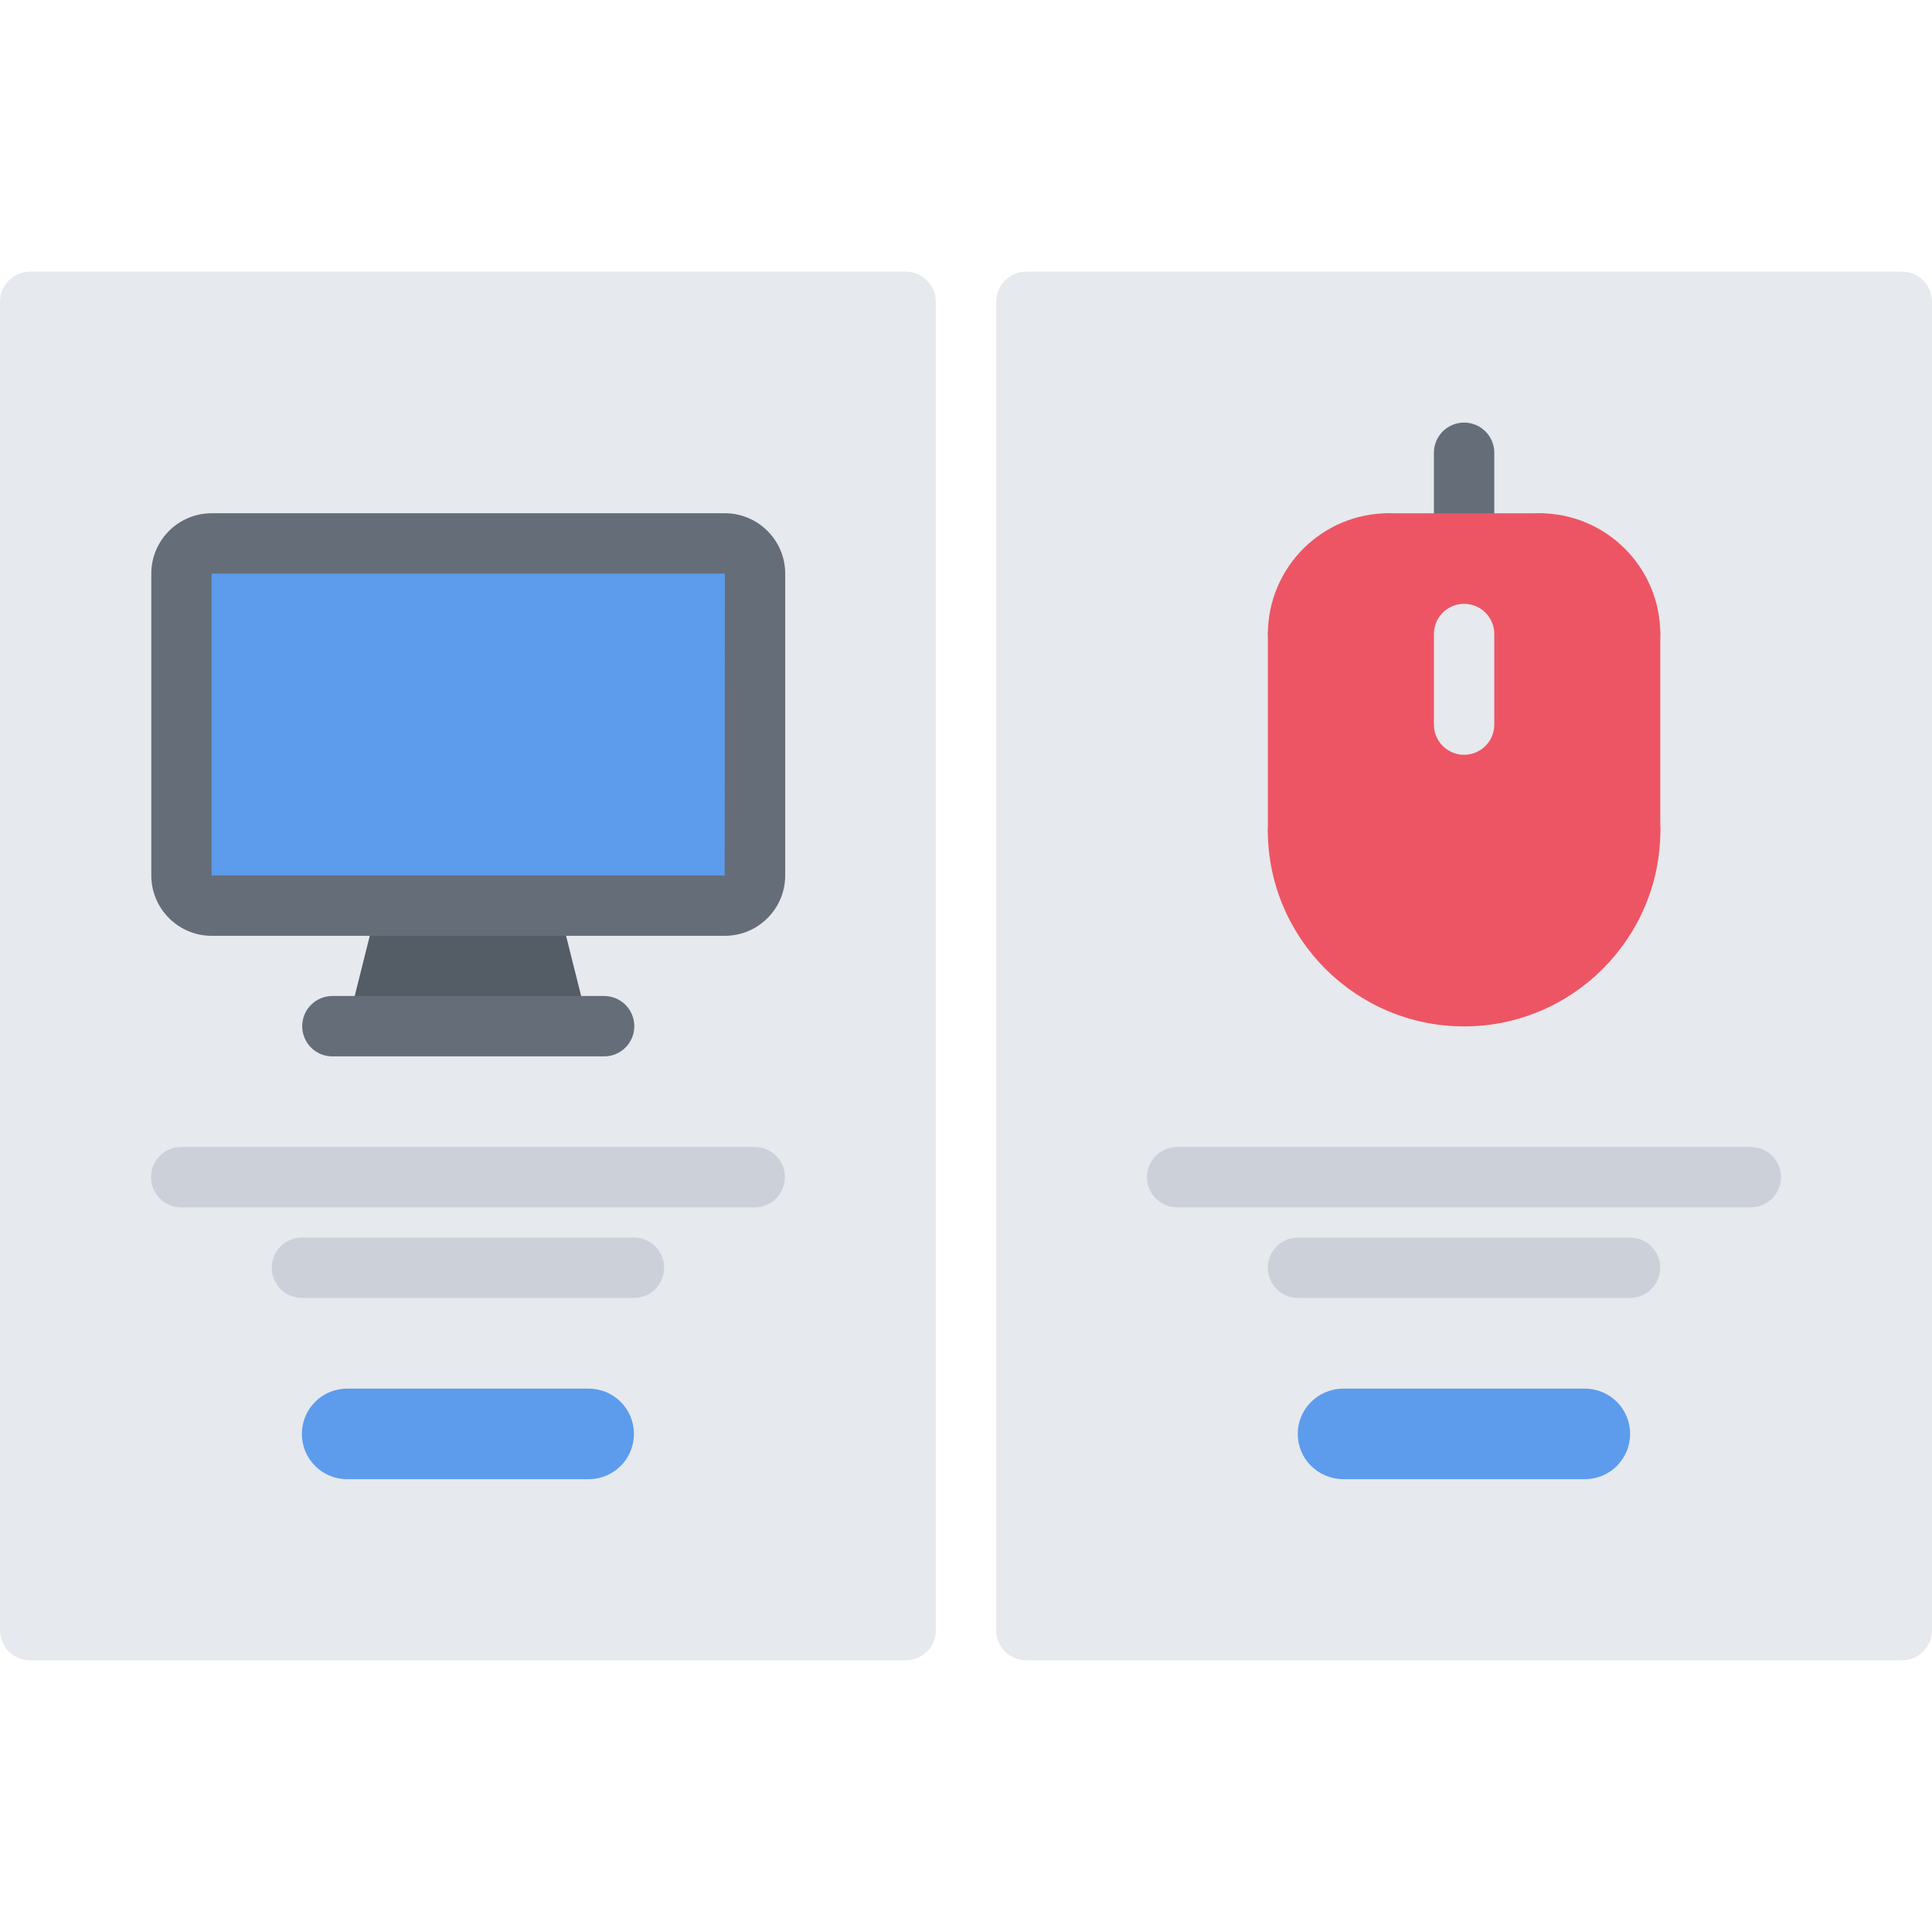 <svg id="icons" enable-background="new 0 0 64 64" height="512" viewBox="0 0 64 64" width="512" xmlns="http://www.w3.org/2000/svg"><path d="m34 10h29v44h-29z" fill="#e6e9ed"/><path d="m1 10h29v44h-29z" fill="#e6e9ed"/><path d="m46 18h2.5 2.5c1.66 0 3 1.34 3 3v6.5c0 3.04-2.46 5.5-5.5 5.5s-5.5-2.46-5.5-5.5v-6.5c0-1.66 1.34-3 3-3z" fill="#ed5565"/><path d="m52.5 49h-8-.01c-.83-.01-1.5-.67-1.5-1.5s.67-1.49 1.5-1.5h.01 8c.83 0 1.5.67 1.5 1.5s-.67 1.5-1.5 1.5z" fill="#5d9cec"/><path d="m19.5 46c.83 0 1.5.67 1.5 1.5s-.67 1.5-1.5 1.5h-8c-.83 0-1.5-.67-1.5-1.5s.67-1.5 1.5-1.5z" fill="#5d9cec"/><path d="m18.501 30 1 3.991h-8.001l1-3.991z" fill="#545c66"/><path d="m18.01 30h-5-6c-.55 0-1-.45-1-1v-10c0-.55.45-1 1-1h17c.55 0 1 .45 1 1v10c0 .55-.45 1-1 1z" fill="#5d9cec"/><path d="m30 55.001h-29c-.553 0-1-.447-1-1v-44.002c0-.553.447-1 1-1h29c.553 0 1 .447 1 1v44.002c0 .553-.447 1-1 1zm-28-2h27v-42.002h-27z" fill="#e6e9ed"/><path d="m63 55.001h-29c-.553 0-1-.447-1-1v-44.002c0-.553.447-1 1-1h29c.553 0 1 .447 1 1v44.002c0 .553-.447 1-1 1zm-28-2h27v-42.002h-27z" fill="#e6e9ed"/><path d="m25.002 39.995h-19c-.553 0-1-.447-1-1s.447-1 1-1h19c.553 0 1 .447 1 1s-.447 1-1 1z" fill="#ccd1d9"/><path d="m21 42.995h-10.998c-.553 0-1-.447-1-1s.447-1 1-1h10.998c.553 0 1 .447 1 1s-.447 1-1 1z" fill="#ccd1d9"/><path d="m57.996 39.995h-19c-.553 0-1-.447-1-1s.447-1 1-1h19c.553 0 1 .447 1 1s-.447 1-1 1z" fill="#ccd1d9"/><path d="m53.996 42.995h-10.998c-.553 0-1-.447-1-1s.447-1 1-1h10.998c.553 0 1 .447 1 1s-.447 1-1 1z" fill="#ccd1d9"/><path d="m24.011 17.002h-16.999c-1.103 0-2 .897-2 2v9.998c0 1.103.897 2 2 2h16.999c1.103 0 2-.897 2-2v-9.998c0-1.103-.898-2-2-2zm-.004 11.998h-16.995v-9.998h16.999z" fill="#656d78"/><path d="m20.012 34.994h-9.001c-.553 0-1-.447-1-1s.447-1 1-1h9.001c.553 0 1 .447 1 1s-.448 1-1 1z" fill="#656d78"/><path d="m48.5 25.003c-.553 0-1-.447-1-1v-3c0-.553.447-1 1-1s1 .447 1 1v3c0 .553-.447 1-1 1z" fill="#e6e9ed"/><path d="m48.5 18.999c-.553 0-1-.447-1-1v-3c0-.553.447-1 1-1s1 .447 1 1v3c0 .553-.447 1-1 1z" fill="#656d78"/><g fill="#ed5565"><path d="m48.5 34.001c-3.585 0-6.502-2.917-6.502-6.502 0-.553.447-1 1-1s1 .447 1 1c0 2.482 2.02 4.502 4.502 4.502s4.502-2.02 4.502-4.502c0-.553.447-1 1-1s1 .447 1 1c0 3.585-2.917 6.502-6.502 6.502z"/><path d="m43.001 28.499c-.553 0-1-.447-1-1v-6.496c0-.553.447-1 1-1s1 .447 1 1v6.496c0 .553-.447 1-1 1z"/><path d="m53.999 28.499c-.553 0-1-.447-1-1v-6.496c0-.553.447-1 1-1s1 .447 1 1v6.496c0 .553-.447 1-1 1z"/><path d="m43.001 22.003c-.553 0-1-.447-1-1 0-2.206 1.794-4 4-4 .553 0 1 .447 1 1s-.447 1-1 1c-1.103 0-2 .897-2 2 0 .553-.447 1-1 1z"/><path d="m53.999 22.003c-.553 0-1-.447-1-1 0-1.103-.897-2-2-2-.553 0-1-.447-1-1s.447-1 1-1c2.206 0 4 1.794 4 4 0 .553-.447 1-1 1z"/><path d="m50.999 19.003h-4.998c-.553 0-1-.447-1-1s.447-1 1-1h4.998c.553 0 1 .447 1 1s-.447 1-1 1z"/></g></svg>